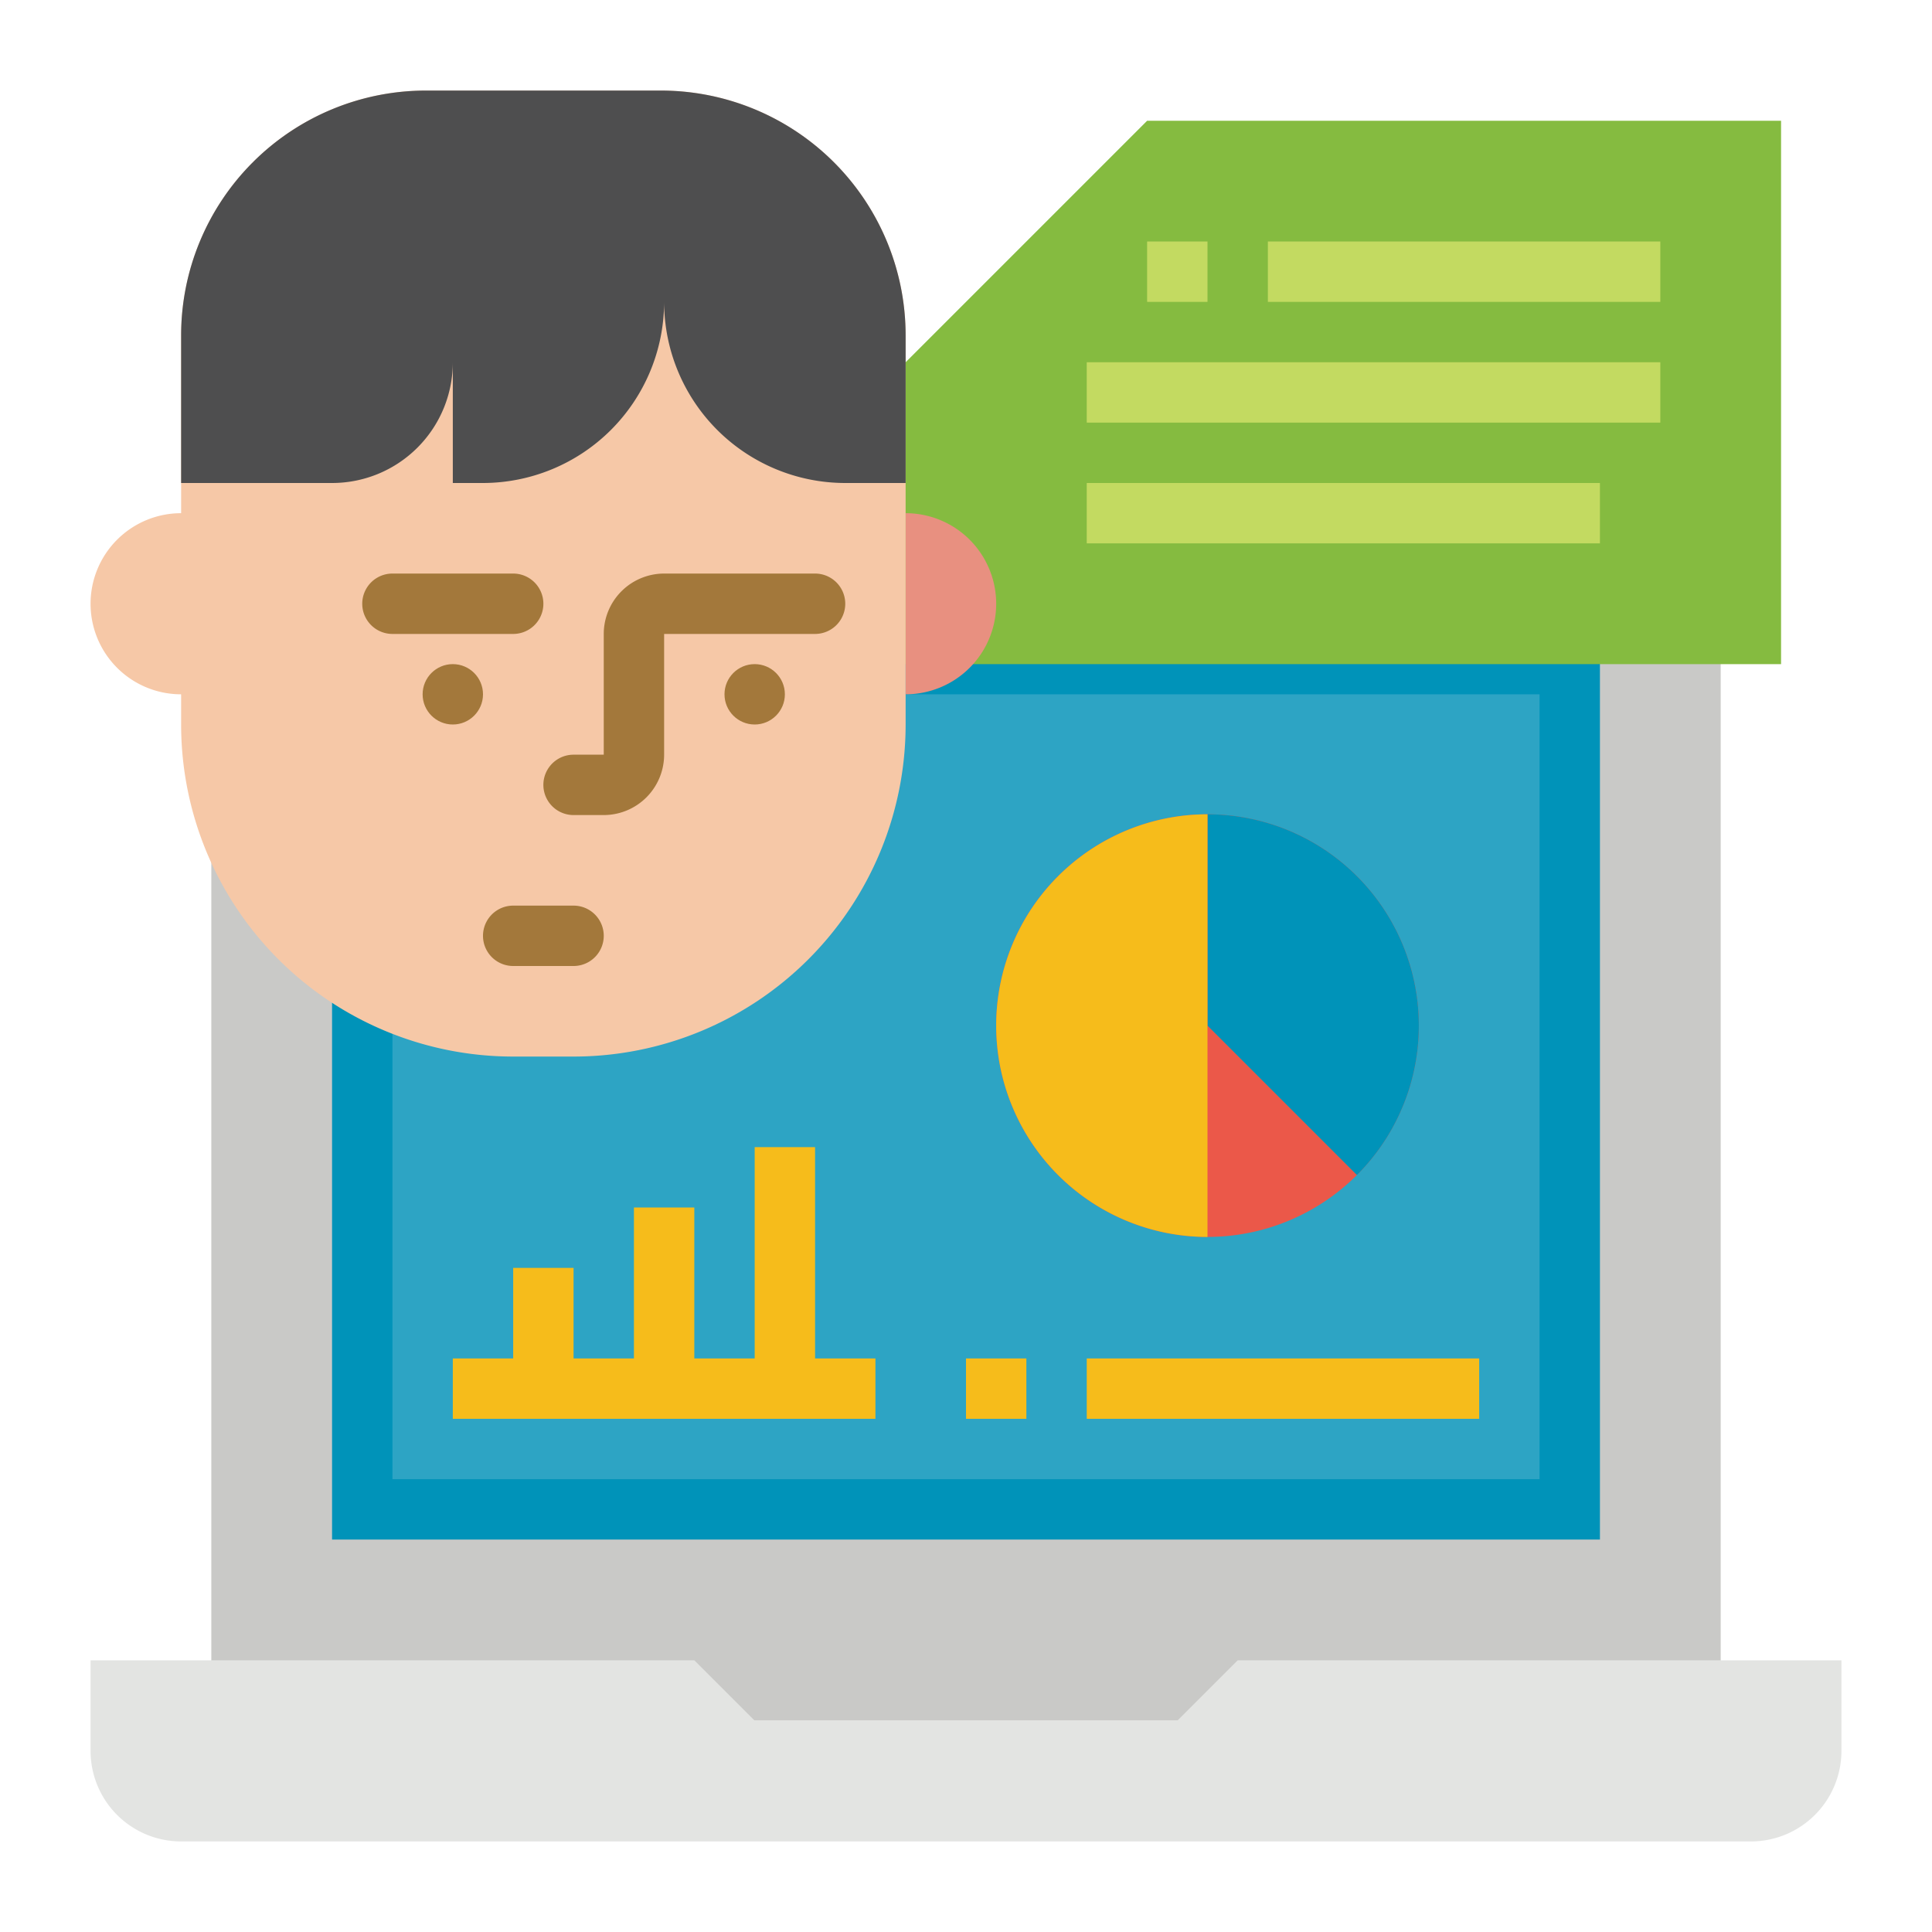 <svg id="Flat" height="512" viewBox="0 0 512 512" width="512" xmlns="http://www.w3.org/2000/svg"><path d="m56 136h400v320h-400z" fill="#c9c9c7"/><path d="m88 168h336v240h-336z" fill="#0093b9"/><path d="m104 184h304v208h-304z" fill="#2da4c4"/><path d="m224 176h248v-144h-168l-80 80z" fill="#85bb40"/><path d="m304 64h16v16h-16z" fill="#c3da61"/><path d="m336 64h104v16h-104z" fill="#c3da61"/><path d="m288 96h152v16h-152z" fill="#c3da61"/><path d="m288 128h136v16h-136z" fill="#c3da61"/><path d="m48 488a24 24 0 0 1 -24-24v-24h160l16 16h112l16-16h160v24a24 24 0 0 1 -24 24z" fill="#e3e4e2"/><path d="m216 360v-56h-16v56h-16v-40h-16v40h-16v-24h-16v24h-16v16h112v-16z" fill="#f6bc1b"/><path d="m256 360h16v16h-16z" fill="#f6bc1b"/><path d="m288 360h104v16h-104z" fill="#f6bc1b"/><path d="m264 271.8a56 56 0 1 1 56 56 56 56 0 0 1 -56-56z" fill="#eb5849"/><path d="m320 271.8v-56a56 56 0 0 1 39.6 95.6z" fill="#0093b9"/><path d="m264 271.8a56 56 0 0 1 56-56v112a56 56 0 0 1 -56-56z" fill="#f6bc1b"/><path d="m240 184a24 24 0 0 0 24-24 24 24 0 0 0 -24-24z" fill="#e89080"/><path d="m48 136v-47.12a64.88 64.88 0 0 1 64.88-64.88h62.24a64.88 64.88 0 0 1 64.88 64.88v103.12a88 88 0 0 1 -88 88h-16a88 88 0 0 1 -88-88v-8a24 24 0 0 1 -24-24 24 24 0 0 1 24-24z" fill="#f6c8a7"/><path d="m240 128h-16a48.031 48.031 0 0 1 -48-48 48.072 48.072 0 0 1 -48 48h-8v-32a32 32 0 0 1 -32 32h-40v-39.12a64.88 64.88 0 0 1 64.88-64.88h62.24a64.88 64.88 0 0 1 64.88 64.88z" fill="#4e4e4f"/><g fill="#a3783b"><path d="m152 216h8a16.021 16.021 0 0 0 16-16v-32h40a8 8 0 0 0 0-16h-40a16.021 16.021 0 0 0 -16 16v32h-8a8 8 0 0 0 0 16z"/><path d="m104 168h32a8 8 0 0 0 0-16h-32a8 8 0 0 0 0 16z"/><path d="m136 256h16a8 8 0 0 0 0-16h-16a8 8 0 0 0 0 16z"/><circle cx="120" cy="184" r="8"/><circle cx="200" cy="184" r="8"/></g></svg>
